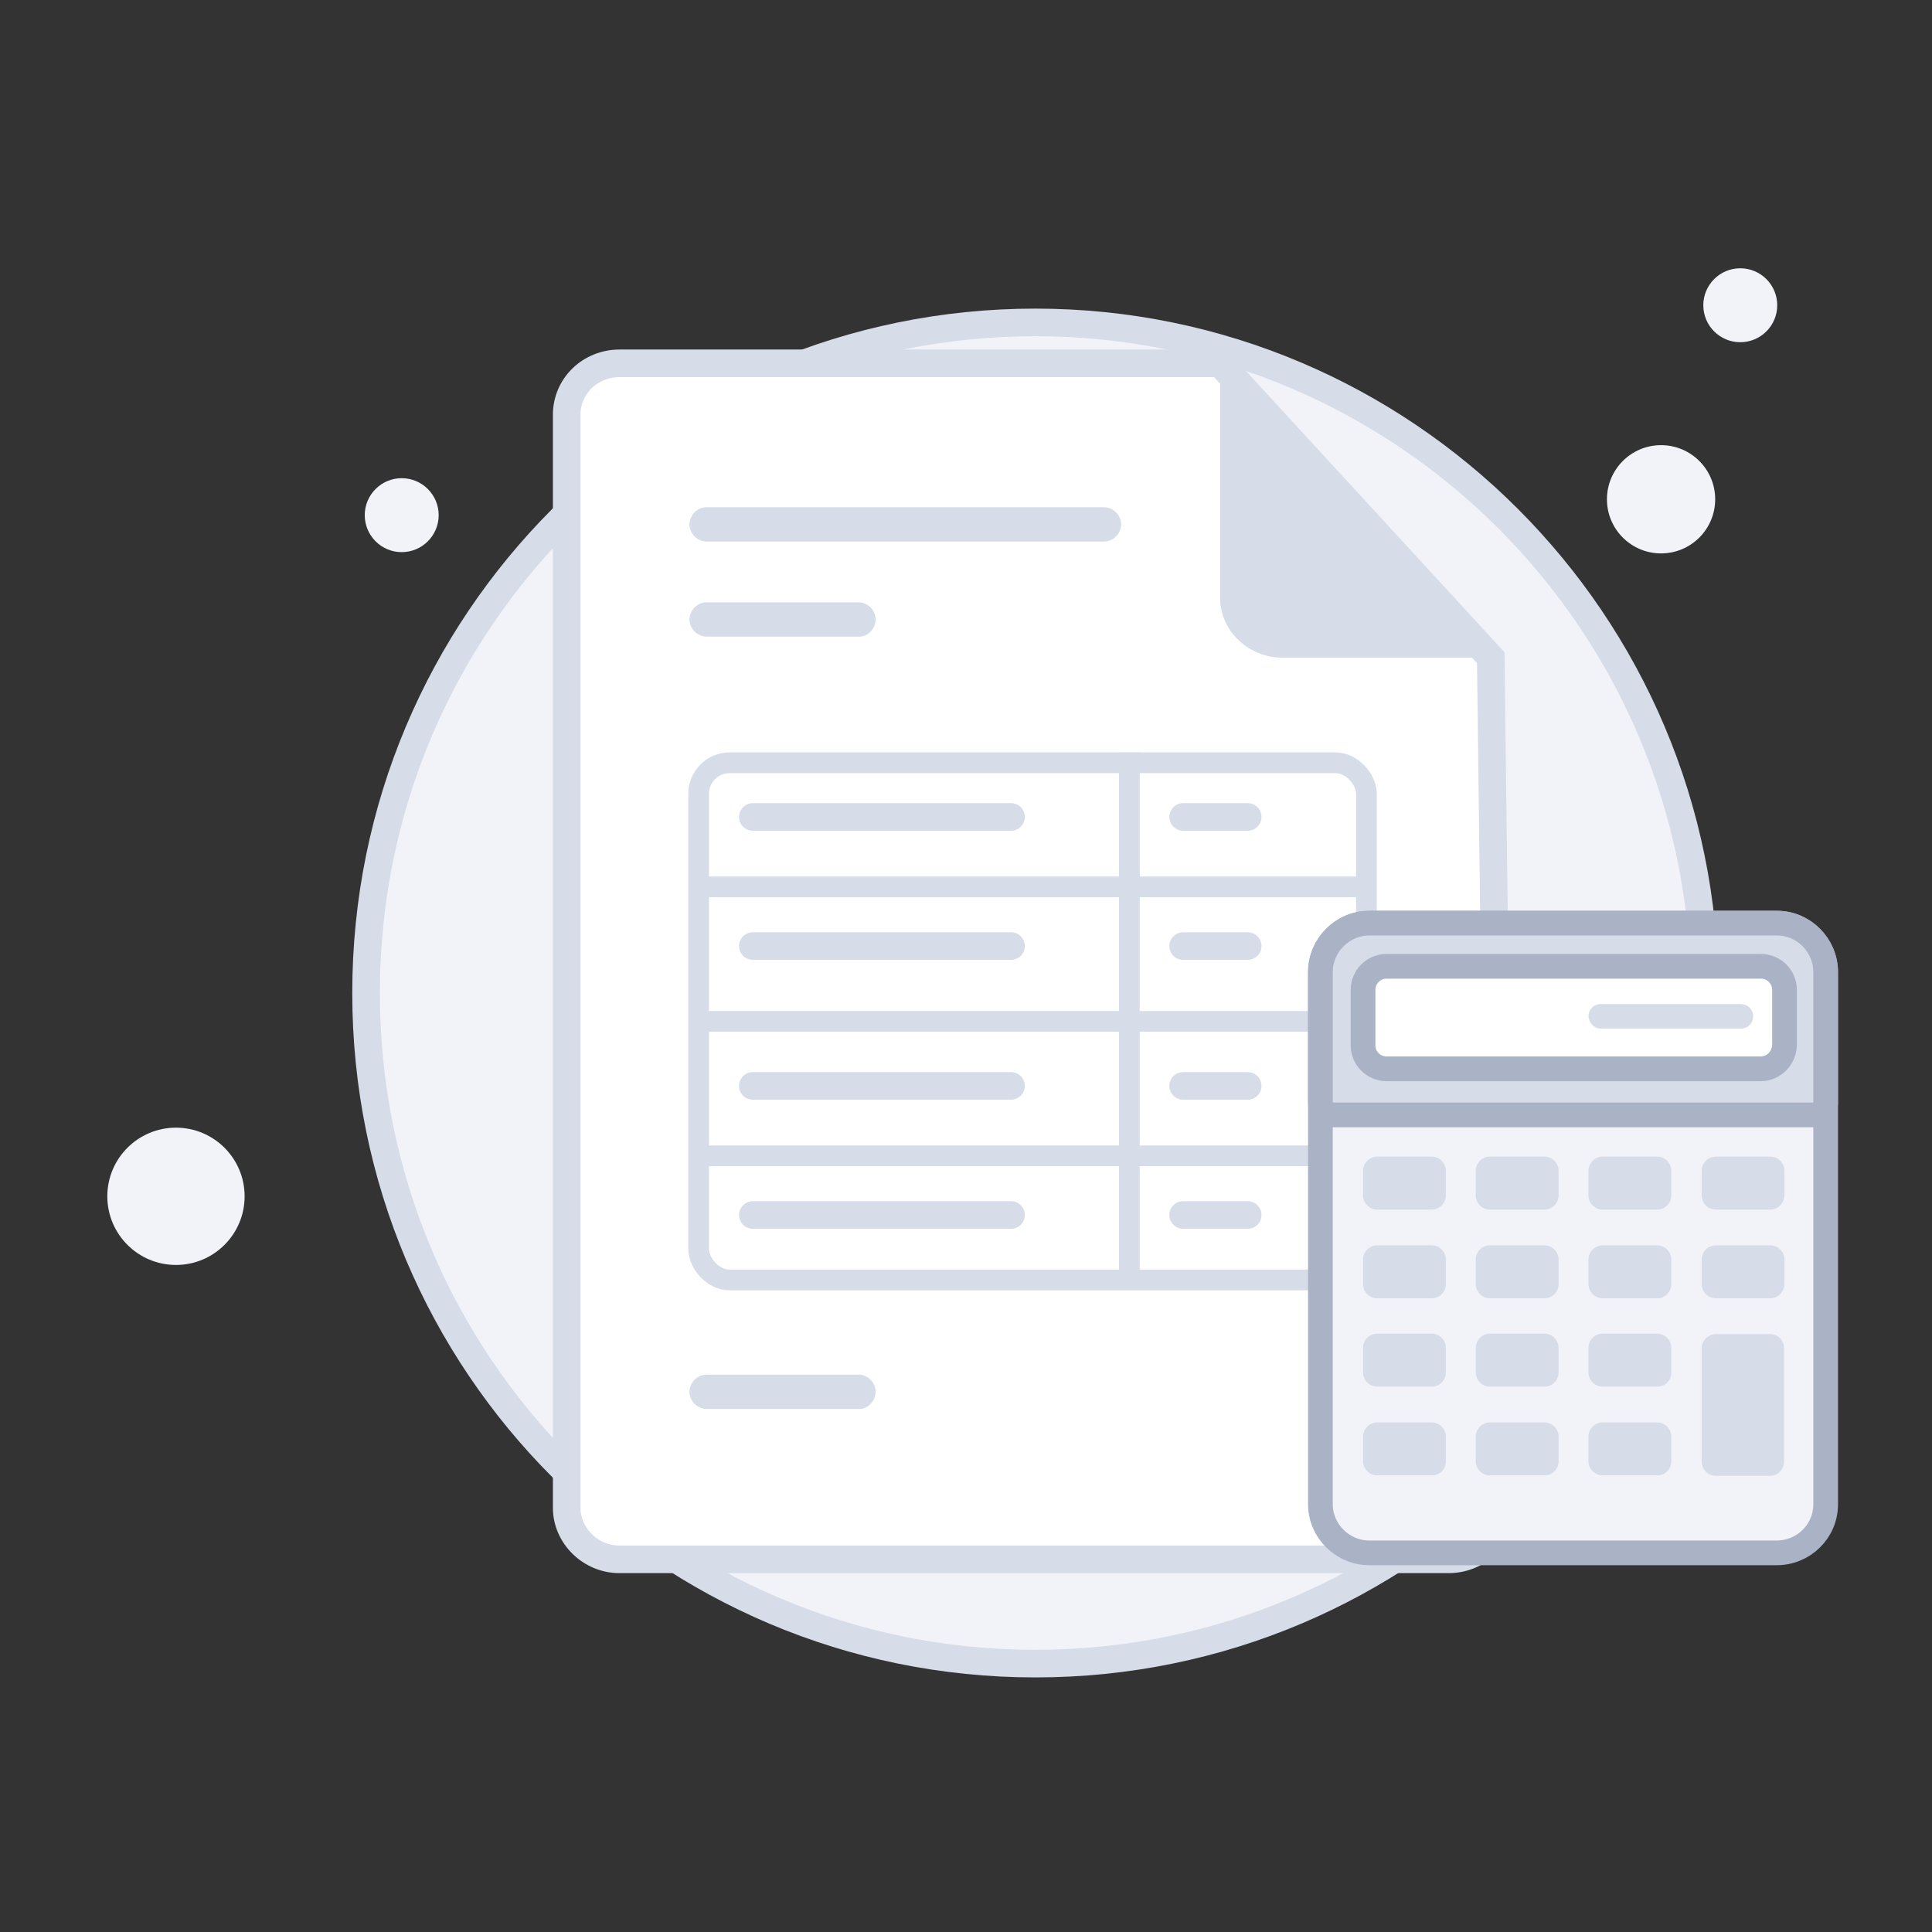 <svg width="140" height="140" viewBox="0 0 140 140" fill="none" xmlns="http://www.w3.org/2000/svg">
  <rect x="0" y="0" width="140" height="140" fill="#333333" stroke="none"/>
  <path d="M75.025 120.552C101.81 120.552 123.524 98.838 123.524 71.958C123.524 45.078 101.714 23.363 75.025 23.363C48.241 23.363 26.526 45.078 26.526 71.958C26.526 98.838 48.241 120.552 75.025 120.552Z" fill="#F1F3F9" stroke="#D6DCE8" stroke-width="2" stroke-miterlimit="10"/>
  <path d="M120.367 40.102C122.533 40.102 124.289 38.346 124.289 36.18C124.289 34.014 122.533 32.258 120.367 32.258C118.201 32.258 116.445 34.014 116.445 36.18C116.445 38.346 118.201 40.102 120.367 40.102Z" fill="#F1F3F9"/>
  <path d="M126.106 24.798C127.585 24.798 128.785 23.599 128.785 22.12C128.785 20.641 127.585 19.441 126.106 19.441C124.627 19.441 123.428 20.641 123.428 22.12C123.428 23.599 124.627 24.798 126.106 24.798Z" fill="#F1F3F9"/>
  <path d="M29.109 40.009C30.588 40.009 31.788 38.81 31.788 37.331C31.788 35.852 30.588 34.652 29.109 34.652C27.63 34.652 26.431 35.852 26.431 37.331C26.431 38.81 27.63 40.009 29.109 40.009Z" fill="#F1F3F9"/>
  <path d="M12.752 91.663C15.499 91.663 17.726 89.436 17.726 86.689C17.726 83.942 15.499 81.715 12.752 81.715C10.004 81.715 7.777 83.942 7.777 86.689C7.777 89.436 10.004 91.663 12.752 91.663Z" fill="#F1F3F9"/>
  <path d="M108.026 47.66L108.792 109.264C108.792 111.369 107.07 112.995 104.965 112.995H44.892C42.787 112.995 41.065 111.273 41.065 109.264V30.059C41.065 27.954 42.787 26.328 44.892 26.328H88.416L108.026 47.66Z" fill="white" stroke="#D6DCE8" stroke-width="2" stroke-miterlimit="10"/>
  <path d="M79.999 39.241H51.206C50.536 39.241 49.962 38.667 49.962 37.998C49.962 37.328 50.536 36.754 51.206 36.754H79.999C80.668 36.754 81.242 37.328 81.242 37.998C81.242 38.667 80.668 39.241 79.999 39.241Z" fill="#D6DCE8"/>
  <path d="M62.302 46.132H51.206C50.536 46.132 49.962 45.558 49.962 44.888C49.962 44.218 50.536 43.645 51.206 43.645H62.206C62.876 43.645 63.45 44.218 63.45 44.888C63.45 45.558 62.876 46.132 62.302 46.132Z" fill="#D6DCE8"/>
  <path d="M62.302 102.096H51.206C50.536 102.096 49.962 101.523 49.962 100.853C49.962 100.183 50.536 99.609 51.206 99.609H62.206C62.876 99.609 63.45 100.183 63.45 100.853C63.45 101.523 62.876 102.096 62.302 102.096Z" fill="#D6DCE8"/>
  <path d="M88.417 26.328V43.355C88.417 45.747 90.522 47.66 92.913 47.66H108.027" fill="#D6DCE8"/>
  <rect x="50.625" y="55.273" width="48.393" height="37.479" rx="2.25" stroke="#D6DCE8" stroke-width="1.5"/>
  <path d="M50.266 64.266H98.989" stroke="#D6DCE8" stroke-width="1.5"/>
  <path d="M50.266 74.012H98.989" stroke="#D6DCE8" stroke-width="1.5"/>
  <path d="M50.266 83.758H98.989" stroke="#D6DCE8" stroke-width="1.5"/>
  <path d="M81.838 54.523L81.838 93.112" stroke="#D6DCE8" stroke-width="1.5"/>
  <path d="M54.552 59.199H73.262" stroke="#D6DCE8" stroke-width="2" stroke-linecap="round"/>
  <path d="M85.735 59.199H90.413" stroke="#D6DCE8" stroke-width="2" stroke-linecap="round"/>
  <path d="M54.552 68.555H73.262" stroke="#D6DCE8" stroke-width="2" stroke-linecap="round"/>
  <path d="M85.735 68.555H90.413" stroke="#D6DCE8" stroke-width="2" stroke-linecap="round"/>
  <path d="M54.552 78.688H73.262" stroke="#D6DCE8" stroke-width="2" stroke-linecap="round"/>
  <path d="M85.735 78.688H90.413" stroke="#D6DCE8" stroke-width="2" stroke-linecap="round"/>
  <path d="M54.552 88.043H73.262" stroke="#D6DCE8" stroke-width="2" stroke-linecap="round"/>
  <path d="M85.735 88.043H90.413" stroke="#D6DCE8" stroke-width="2" stroke-linecap="round"/>
  <path d="M132.295 70.448V109.008C132.295 110.962 130.697 112.526 128.744 112.526H99.233C97.28 112.526 95.682 110.927 95.682 109.008V70.448C95.682 68.494 97.28 66.894 99.233 66.894H128.78C130.697 66.894 132.295 68.494 132.295 70.448Z" fill="#F1F3F9" stroke="#AAB2C5" stroke-width="1.79" stroke-miterlimit="10" stroke-linejoin="round"/>
  <path d="M132.295 70.448V79.895C132.295 80.389 131.895 80.79 131.4 80.79H96.577C96.082 80.79 95.682 80.389 95.682 79.895V70.448C95.682 68.494 97.28 66.894 99.233 66.894H128.78C130.697 66.894 132.295 68.494 132.295 70.448Z" fill="#D6DCE8" stroke="#AAB2C5" stroke-width="1.79" stroke-miterlimit="10" stroke-linejoin="round"/>
  <path d="M103.743 87.651H99.801C99.233 87.651 98.772 87.189 98.772 86.62V84.843C98.772 84.275 99.233 83.812 99.801 83.812H103.743C104.311 83.812 104.773 84.275 104.773 84.843V86.62C104.773 87.189 104.311 87.651 103.743 87.651Z" fill="#D6DCE8"/>
  <path d="M111.91 87.651H107.968C107.4 87.651 106.938 87.189 106.938 86.62V84.843C106.938 84.275 107.4 83.812 107.968 83.812H111.91C112.478 83.812 112.94 84.275 112.94 84.843V86.62C112.94 87.189 112.478 87.651 111.91 87.651Z" fill="#D6DCE8"/>
  <path d="M120.115 87.651H116.137C115.569 87.651 115.107 87.189 115.107 86.62V84.843C115.107 84.275 115.569 83.812 116.137 83.812H120.079C120.647 83.812 121.109 84.275 121.109 84.843V86.62C121.109 87.189 120.647 87.651 120.115 87.651Z" fill="#D6DCE8"/>
  <path d="M128.282 87.651H124.34C123.772 87.651 123.311 87.189 123.311 86.62V84.843C123.311 84.275 123.772 83.812 124.34 83.812H128.282C128.851 83.812 129.312 84.275 129.312 84.843V86.62C129.277 87.189 128.851 87.651 128.282 87.651Z" fill="#D6DCE8"/>
  <path d="M103.743 94.08H99.801C99.233 94.08 98.772 93.618 98.772 93.05V91.273C98.772 90.704 99.233 90.242 99.801 90.242H103.743C104.311 90.242 104.773 90.704 104.773 91.273V93.05C104.773 93.618 104.311 94.08 103.743 94.08Z" fill="#D6DCE8"/>
  <path d="M111.91 94.08H107.968C107.4 94.08 106.938 93.618 106.938 93.05V91.273C106.938 90.704 107.4 90.242 107.968 90.242H111.91C112.478 90.242 112.94 90.704 112.94 91.273V93.05C112.94 93.618 112.478 94.08 111.91 94.08Z" fill="#D6DCE8"/>
  <path d="M120.115 94.08H116.137C115.569 94.08 115.107 93.618 115.107 93.05V91.273C115.107 90.704 115.569 90.242 116.137 90.242H120.079C120.647 90.242 121.109 90.704 121.109 91.273V93.05C121.109 93.618 120.647 94.08 120.115 94.08Z" fill="#D6DCE8"/>
  <path d="M128.282 94.08H124.34C123.772 94.08 123.311 93.618 123.311 93.05V91.273C123.311 90.704 123.772 90.242 124.34 90.242H128.282C128.851 90.242 129.312 90.704 129.312 91.273V93.05C129.277 93.618 128.851 94.08 128.282 94.08Z" fill="#D6DCE8"/>
  <path d="M103.743 100.479H99.801C99.233 100.479 98.772 100.017 98.772 99.448V97.671C98.772 97.103 99.233 96.641 99.801 96.641H103.743C104.311 96.641 104.773 97.103 104.773 97.671V99.448C104.773 100.052 104.311 100.479 103.743 100.479Z" fill="#D6DCE8"/>
  <path d="M111.91 100.479H107.968C107.4 100.479 106.938 100.017 106.938 99.448V97.671C106.938 97.103 107.4 96.641 107.968 96.641H111.91C112.478 96.641 112.94 97.103 112.94 97.671V99.448C112.94 100.052 112.478 100.479 111.91 100.479Z" fill="#D6DCE8"/>
  <path d="M120.115 100.479H116.137C115.569 100.479 115.107 100.017 115.107 99.448V97.671C115.107 97.103 115.569 96.641 116.137 96.641H120.079C120.647 96.641 121.109 97.103 121.109 97.671V99.448C121.109 100.052 120.647 100.479 120.115 100.479Z" fill="#D6DCE8"/>
  <path d="M129.277 97.706V105.916C129.277 106.484 128.815 106.946 128.282 106.946H124.34C123.772 106.946 123.311 106.484 123.311 105.916V97.706C123.311 97.138 123.772 96.676 124.34 96.676H128.282C128.851 96.676 129.277 97.138 129.277 97.706Z" fill="#D6DCE8"/>
  <path d="M103.743 106.912H99.801C99.233 106.912 98.772 106.45 98.772 105.882V104.105C98.772 103.536 99.233 103.074 99.801 103.074H103.743C104.311 103.074 104.773 103.536 104.773 104.105V105.882C104.773 106.486 104.311 106.912 103.743 106.912Z" fill="#D6DCE8"/>
  <path d="M111.91 106.912H107.968C107.4 106.912 106.938 106.45 106.938 105.882V104.105C106.938 103.536 107.4 103.074 107.968 103.074H111.91C112.478 103.074 112.94 103.536 112.94 104.105V105.882C112.94 106.486 112.478 106.912 111.91 106.912Z" fill="#D6DCE8"/>
  <path d="M120.115 106.912H116.137C115.569 106.912 115.107 106.45 115.107 105.882V104.105C115.107 103.536 115.569 103.074 116.137 103.074H120.079C120.647 103.074 121.109 103.536 121.109 104.105V105.882C121.109 106.486 120.647 106.912 120.115 106.912Z" fill="#D6DCE8"/>
  <path d="M127.608 77.451H100.476C99.553 77.451 98.772 76.705 98.772 75.745V71.729C98.772 70.805 99.517 70.023 100.476 70.023H127.608C128.531 70.023 129.313 70.77 129.313 71.729V75.745C129.277 76.669 128.531 77.451 127.608 77.451Z" fill="white" stroke="#AAB2C5" stroke-width="1.79" stroke-miterlimit="10" stroke-linejoin="round"/>
  <path d="M115.995 74.535H126.152C126.649 74.535 127.04 74.144 127.04 73.646C127.04 73.149 126.649 72.758 126.152 72.758H115.995C115.498 72.758 115.107 73.149 115.107 73.646C115.143 74.144 115.534 74.535 115.995 74.535Z" fill="#D6DCE8"/>
</svg>
